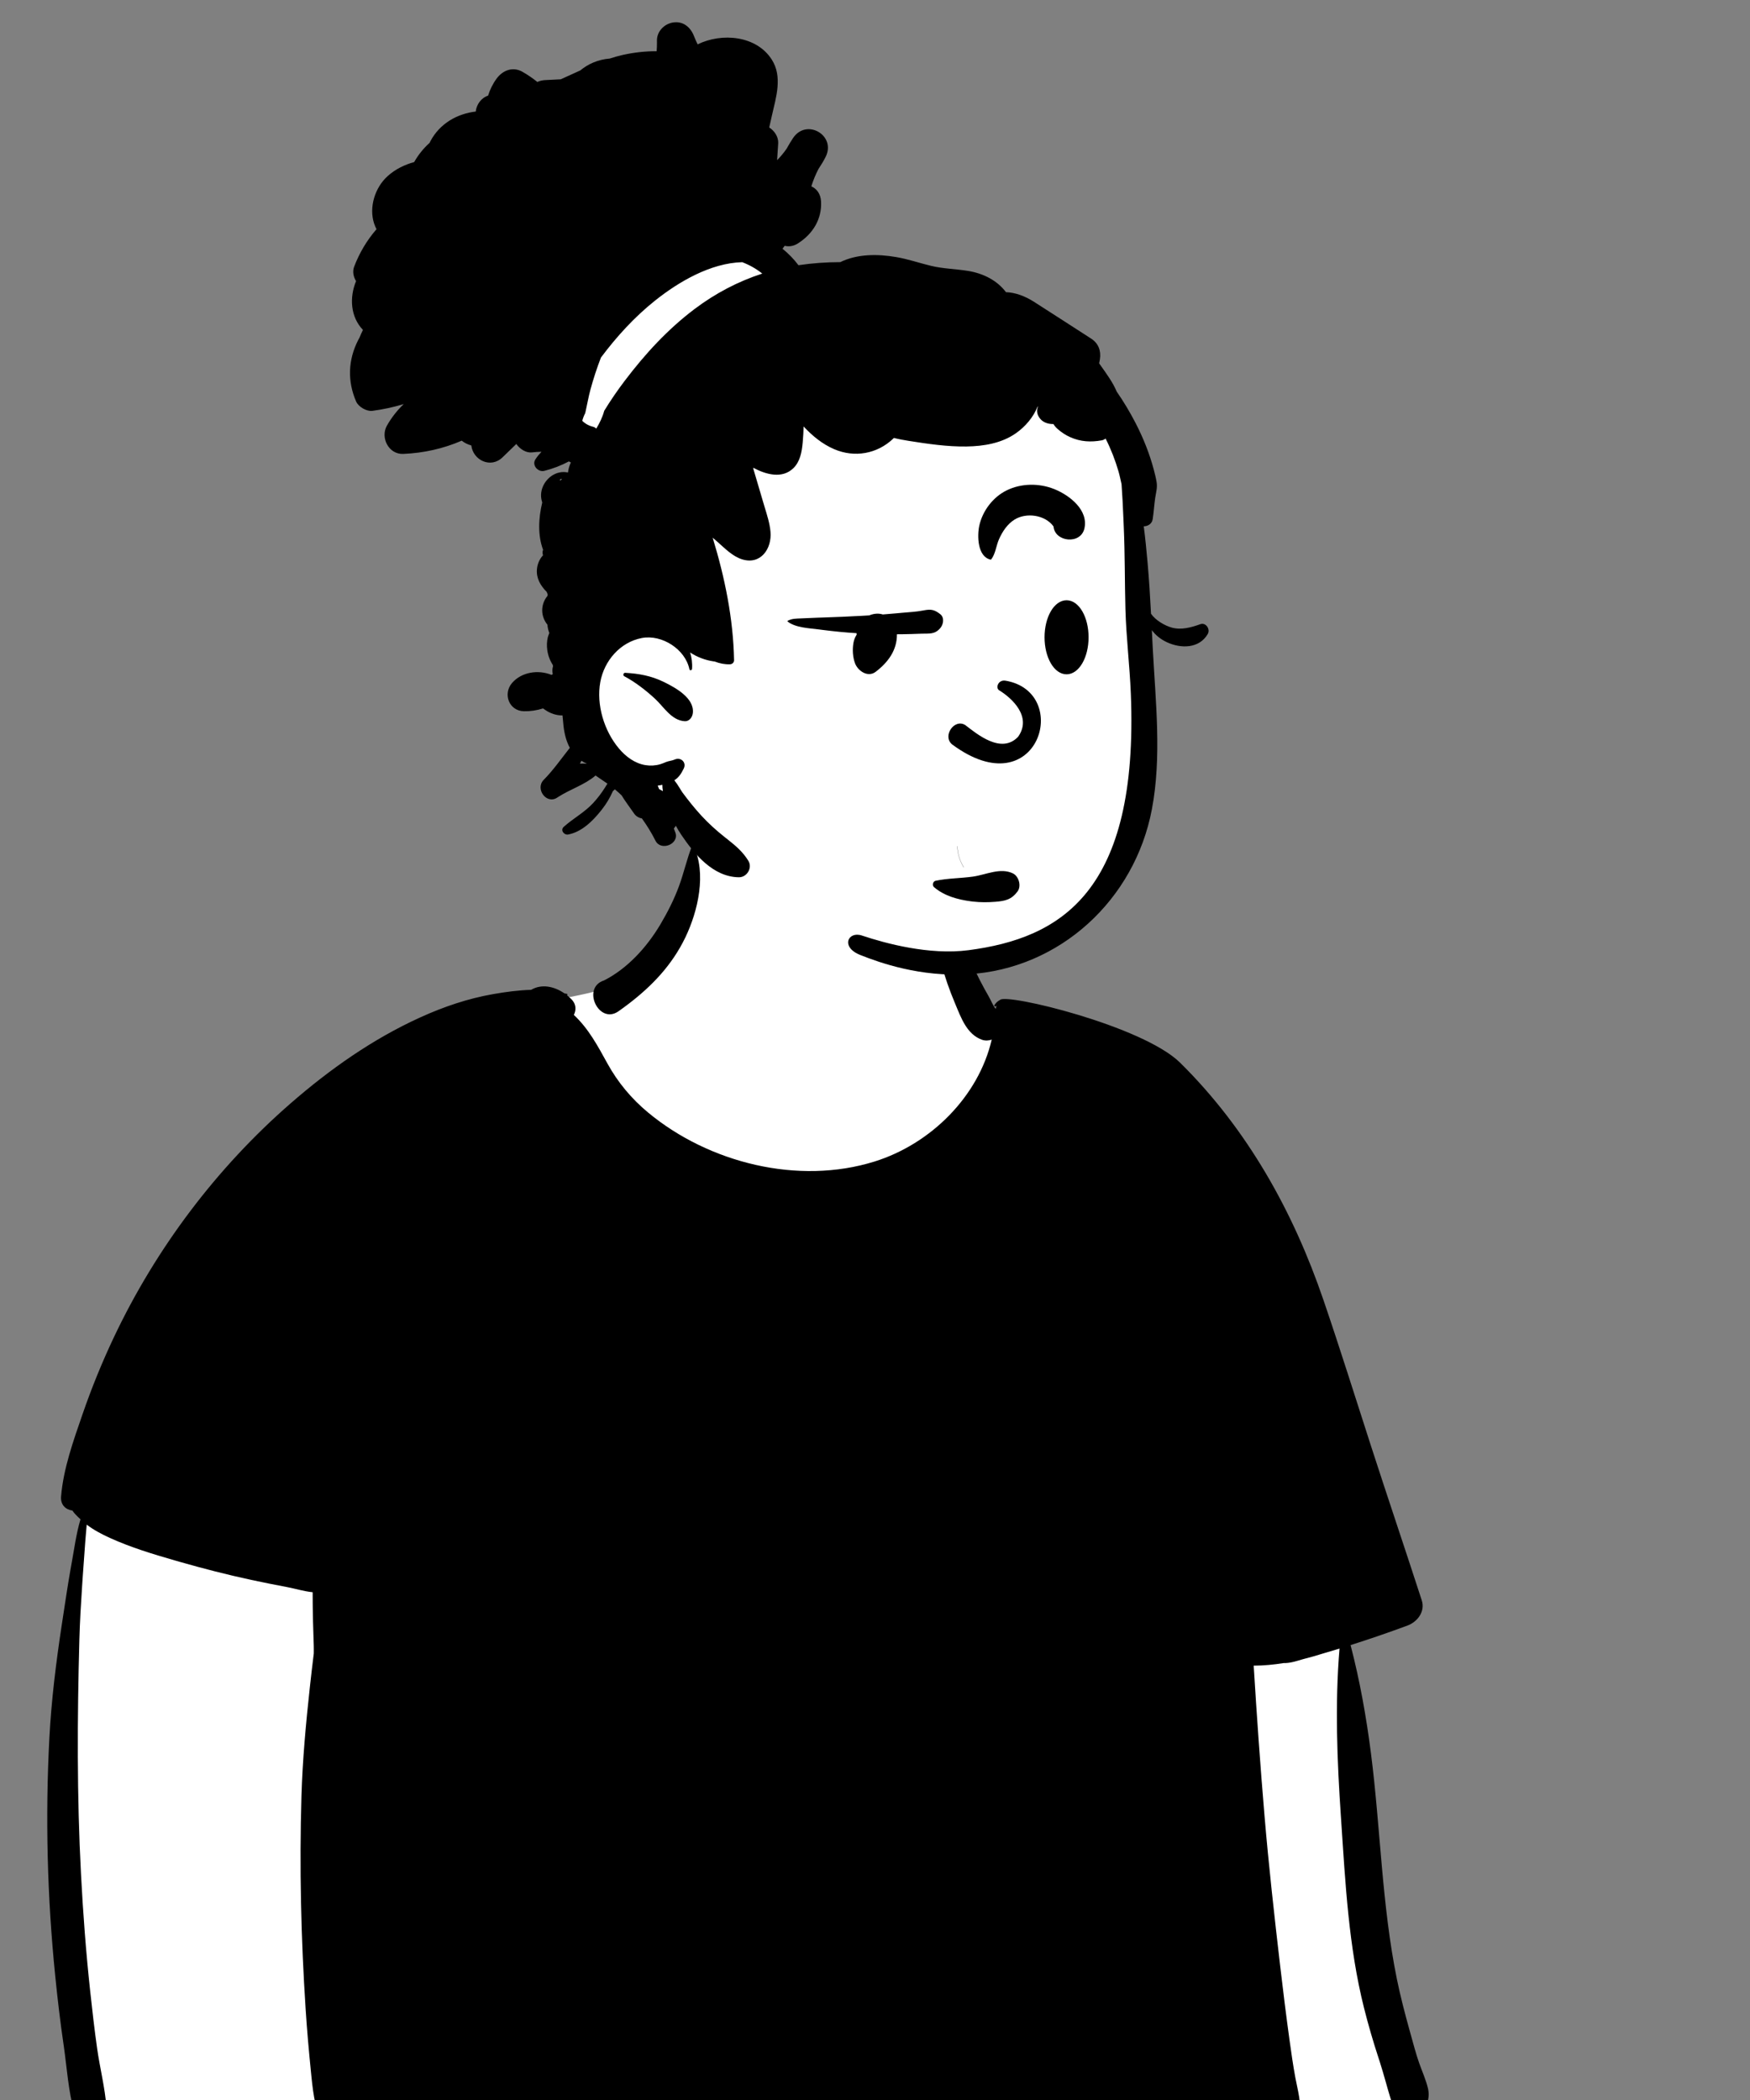 <?xml version="1.0" encoding="UTF-8"?>
<svg width="1000px" height="1200px" viewBox="0 0 1000 1200" version="1.1" xmlns="http://www.w3.org/2000/svg" xmlns:xlink="http://www.w3.org/1999/xlink">
    <rect x="0" y="0" width="1000" height="1200" fill="#808080" stroke="none"/>
    <!-- Generator: Sketch 62 (91390) - https://sketch.com -->
    <title>body/mono/Tee 1</title>
    <desc>Created with Sketch.</desc>
  <g transform="translate(0, 500)">
    <g id="body/mono/Tee-2" stroke="none" stroke-width="1" fill="none" fill-rule="evenodd">
        <path d="M48,350.796 L764.472,407.675 L765.222,412.544 C777.228,490.734 783.292,543.78 783.415,571.683 L783.417,572.538 C783.417,600.204 791.91,644.206 808.896,704.542 L809.947,708.257 L47,709.586 L38,527.974 L48,350.796 Z M472.17,-38.909 C501.302,-37.471 530.662,-24.982 532.93,-17 C537.98,0.777 546.102,76.874 572.812,88.565 C599.521,100.256 656.543,89.598 672.846,117.517 C689.149,145.437 742.69,259.25 742.69,285.769 C742.69,303.449 568.208,309.585 219.244,304.18 C223.698,161.778 242.271,86.922 274.961,79.612 L277.88,78.967 C325.155,68.64 353.41,68.307 369.537,51.66 C385.993,34.672 388.98,5.514 395.807,-17 C399.568,-29.405 436.421,-40.673 472.17,-38.909 Z" id="🎨-Background" fill="#FFFFFF"></path>
        <path d="M536.057,5.597 C536.167,5.514 536.278,5.487 536.397,5.547 C538.667,6.637 539.137,8.817 539.917,11.087 C541.057,14.407 542.377,17.647 543.597,20.937 C546.028,27.537 548.347,34.127 551.057,40.617 C553.837,47.297 556.717,53.857 560.017,60.307 C561.607,63.427 563.317,66.487 565.057,69.527 C566.257,71.637 567.377,74.537 568.957,76.517 C569.077,75.887 569.247,75.287 569.447,74.727 C569.238,74.827 569.037,74.937 568.847,75.057 C568.447,75.307 567.967,74.807 568.207,74.417 C569.067,72.997 570.187,72.037 571.467,71.387 C575.007,67.457 653.036,86.212 674.367,107.277 C713,145.428 739.077,192.597 756.227,242.777 C765.697,270.467 774.417,298.427 783.427,326.267 C792.947,355.707 802.887,385.017 812.427,414.437 C814.517,420.907 809.957,426.787 804.197,428.917 C793.467,432.877 782.657,436.607 771.757,440.057 C777.047,460.367 780.747,481.107 783.407,501.907 C788.897,544.797 789.587,588.557 798.238,630.997 C800.224,640.737 802.737,650.34 805.392,659.917 L806.007,662.127 C807.587,667.747 809.028,673.417 810.967,678.917 C812.637,683.647 814.797,688.417 815.967,693.297 C817.337,699.037 815.317,705.307 809.947,708.257 C805.637,710.627 799.467,709.647 796.867,705.197 C796.337,704.287 796.017,703.297 795.887,702.297 C795.497,701.467 795.137,700.617 794.817,699.747 C794.692,699.412 794.582,699.064 794.477,698.715 L794.167,697.677 C793.407,695.197 792.707,692.697 792.007,690.197 C790.867,686.185 789.72,682.189 788.452,678.213 L787.807,676.227 C784.667,666.667 781.857,657.027 779.407,647.267 C770.639,612.27 768.779,576.037 766.372,540.171 L766.247,538.317 C764.067,506.177 762.767,474.107 765.437,442.037 L765.072,442.155 L765.072,442.155 L764.707,442.267 C761.238,443.327 757.757,444.367 754.267,445.377 C754.157,445.417 754.057,445.457 753.947,445.487 C751.714,446.178 749.418,446.835 747.083,447.446 L745.677,447.807 L744.687,448.077 L743.645,448.373 C740.338,449.332 736.966,450.435 733.537,450.327 C727.857,451.237 722.077,451.787 716.397,451.807 C718.147,480.417 720.167,509.007 722.577,537.567 C724.997,566.277 728.207,594.877 731.537,623.477 C733.177,637.607 734.937,651.707 736.877,665.787 C737.857,672.927 738.877,680.027 740.177,687.107 C741.517,694.347 743.887,702.087 742.457,709.407 C742.427,709.397 742.397,709.387 742.367,709.387 C741.887,711.507 740.607,713.407 738.377,714.717 C734.287,717.107 728.567,715.707 726.217,711.527 C726.017,711.177 725.827,710.817 725.647,710.447 C723.238,711.477 720.597,711.877 717.357,711.907 L673.417,712.347 L673.417,712.347 C653.447,712.547 633.477,712.757 613.497,713.047 C550.768,713.971 488.039,715.038 425.31,715.797 L401.787,716.067 C366.507,716.437 331.207,717.167 295.927,717.157 C278.278,717.157 260.647,717.097 242.997,716.667 C234.447,716.457 225.917,716.127 217.377,715.777 L215.869,715.708 C209.052,715.371 201.813,714.74 195.147,716.267 C193.307,719.847 188.607,720.587 186.147,716.927 C180.525,708.552 178.991,696.868 177.953,686.633 L177.587,682.947 C176.437,671.477 175.427,660.007 174.677,648.517 C172.017,607.807 171.047,567.057 172.267,526.267 C172.887,505.477 174.797,484.807 177.057,464.137 C177.767,457.687 178.507,451.247 179.307,444.817 L179.321,442.53 C179.322,441.799 179.317,441.102 179.297,440.447 L179.098,434.242 C178.932,429.071 178.778,423.897 178.714,418.722 L178.687,415.617 L178.657,409.837 C173.717,409.367 168.447,407.727 164.187,406.937 C157.278,405.647 150.387,404.257 143.517,402.787 C129.757,399.827 116.147,396.327 102.627,392.457 L99.752,391.631 C87.276,388.036 74.629,384.203 62.827,378.827 C58.207,376.717 53.597,374.337 49.547,371.217 C49.307,374.497 48.937,377.767 48.717,381.017 C48.278,387.447 47.757,393.857 47.327,400.287 L46.916,406.405 C46.24,416.598 45.632,426.782 45.357,437.007 C44.137,481.607 43.927,526.397 46.287,570.967 C47.457,593.277 49.127,615.587 51.537,637.807 C52.717,648.737 53.967,659.697 55.507,670.587 C57.097,681.777 59.967,692.897 60.847,704.167 C61.687,715.037 45.067,716.617 42.337,706.677 C39.068,694.758 38.235,681.9 36.512,669.646 L36.317,668.287 C34.407,655.267 32.877,642.197 31.557,629.107 C27,583.957 25.817,538.577 28.207,493.257 C29.343,471.552 32.037,449.93 35.298,428.454 L35.677,425.977 C37.161,416.359 38.551,406.741 40.232,397.166 L40.877,393.577 C42.387,385.347 43.547,376.397 45.997,368.167 L45.269,367.495 C43.907,366.227 42.432,364.759 41.357,363.177 C37.657,362.677 34.507,360.017 34.897,355.187 C36.167,339.317 41.967,323.177 47.137,308.197 C52.327,293.137 58.347,278.357 65.167,263.957 C89.157,213.347 123.707,167.397 165.957,130.587 C188.367,111.057 212.927,93.737 240.067,81.407 C253.447,75.317 267.287,70.607 281.787,68.067 C288.967,66.807 296.217,65.827 303.517,65.617 C309.439,62.12 316.471,63.592 322.206,67.425 L322.517,67.637 L322.528,67.637 L323.997,67.927 L323.997,67.927 C324.357,67.997 324.347,68.567 323.997,68.647 C323.977,68.647 323.947,68.657 323.927,68.667 C324.867,69.407 325.757,70.197 326.587,71.047 C329.327,73.847 329.317,77.227 327.907,79.957 C336.297,87.737 341.597,97.727 347.147,107.797 C353.097,118.577 360.887,127.897 370.367,135.757 C405.117,164.577 456.227,177.327 499.767,163.717 C531.787,153.717 559.137,126.647 566.697,94.057 C564.907,94.697 562.967,94.797 561.127,94.137 C552.486,91.056 549.192,81.613 545.887,73.717 L545.727,73.337 C542.497,65.687 539.787,57.917 537.647,49.897 C535.488,41.797 534.217,33.247 533.687,24.887 C533.482,21.581 533.572,18.276 533.743,14.97 L533.895,12.237 C534.012,9.761 533.976,7.23 536.057,5.597 Z M395.467,-16.693 C395.587,-16.993 396.058,-17.153 396.238,-16.793 C403.887,-1.013 398.868,20.607 391.637,35.657 C384.067,51.397 372.668,63.337 359.158,73.667 C357.298,75.087 355.387,76.487 353.447,77.857 C342.176,85.817 332.137,64.357 345.147,60.257 C358.707,53.367 369.728,41.087 377.387,28.187 C381.527,21.217 385.197,13.957 388.007,6.337 C390.808,-1.263 392.488,-9.173 395.467,-16.693 Z" id="🖍-Ink" fill="#000000"></path>
    </g>
  </g>
  <g transform="translate(290, 100) scale(0.9)">
    <g id="head/mono/Bun-2" stroke="none" stroke-width="1" fill="none" fill-rule="evenodd">
        <path d="M397.502,243.757 C395.126,213.013 398.808,180.789 386.954,151.567 C366.286,103.082 308.33,86.916 263.399,68.457 C245.399,63.138 184.83,62.395 163.754,55.355 C116.054,39.423 104.657,20.441 66.755,50.776 C60.357,55.958 56.354,61.59 53.434,69.285 L53.554,69.318 C52.72,72.526 53.614,75.727 55.493,78.172 C39.059,94.97 32.182,120.154 40.614,142.515 C68.131,200.704 66.837,232.167 57.971,294.723 C46.393,353.123 72.85,374.456 116.666,406.232 C114.882,409.691 114.512,414.288 116.838,417.34 C167.505,488.539 263.038,522.533 344.891,486.395 C378.116,471.607 392.949,436.224 401.414,404.297 C411.275,368.548 414.305,330.878 406.277,294.462 C403.039,277.62 398.821,260.9 397.502,243.757 Z" id="🎨-Background" fill="#FFFFFF"></path>
        <path d="M105.244,-96.863 C111.394,-97.786 116.039,-93.971 118.248,-88.592 L118.364,-88.303 C119.074,-86.473 119.864,-84.693 120.714,-82.943 C136.104,-90.493 158.064,-88.553 167.804,-73.263 C174.754,-62.343 170.514,-49.383 167.894,-37.803 L166.174,-30.173 C169.499,-28.057 172.006,-24.268 171.888,-20.345 L171.874,-20.043 L171.174,-9.403 C173.394,-11.653 175.424,-14.103 177.234,-16.713 C178.484,-19.003 179.834,-21.253 181.284,-23.433 C189.814,-36.263 208.964,-25.113 201.924,-11.373 C200.574,-8.723 199.054,-6.213 197.424,-3.793 C195.584,-0.223 194.074,3.447 192.914,7.217 C196.244,8.667 198.804,11.887 199.074,16.747 C199.704,28.097 193.744,37.567 184.264,43.517 C181.474,45.267 178.594,45.607 175.984,44.957 C175.524,45.577 175.064,46.197 174.624,46.827 C178.404,49.897 181.814,53.397 184.744,57.277 C193.564,55.957 202.434,55.337 211.304,55.317 C222.144,50.007 235.124,50.117 246.774,52.107 C254.274,53.387 261.474,55.877 268.854,57.667 C276.634,59.547 284.534,59.617 292.404,60.897 C302.324,62.507 311.024,67.087 316.494,74.397 C322.504,74.577 328.824,77.037 334.064,80.377 C346.264,88.157 358.394,96.047 370.564,103.877 C375.235,106.883 376.981,111.682 376.122,117.035 L376.064,117.377 L375.654,119.597 L376.617,120.964 C380.341,126.223 384.394,131.732 386.804,137.537 C391.264,143.967 395.294,150.707 398.864,157.657 C403.674,166.997 407.644,176.897 410.334,187.057 C411.004,189.627 411.674,192.217 412.114,194.837 C412.744,198.537 411.774,201.407 411.244,204.957 C410.584,209.457 410.344,214.017 409.644,218.527 C409.174,221.517 406.634,222.987 403.974,223.067 C404.974,230.677 405.694,238.337 406.384,245.937 C407.354,256.797 408.014,267.687 408.584,278.577 C411.524,282.847 417.534,286.227 421.874,287.397 C427.884,289.007 434.184,287.257 439.864,285.207 C443.434,283.917 446.364,288.407 444.624,291.407 C439.154,300.827 427.454,300.787 418.594,296.617 C414.844,294.857 411.554,292.307 409.114,288.987 C409.264,292.147 409.424,295.307 409.584,298.477 L409.733,301.348 C411.535,334.88 415.424,369.566 409.124,402.767 C398.214,460.277 350.622,504.067 292.484,507.467 C261.976,509.252 236.571,500.241 223.937,495.214 C211.304,490.187 216.214,479.938 224.984,482.868 C240.092,487.915 267.846,495.434 292.684,492.187 C351.224,484.534 400.864,455.275 395.764,329.257 C395.041,311.387 392.814,293.507 392.334,275.637 C391.874,258.167 392.044,240.687 391.274,223.227 L391.017,217.27 C390.717,210.309 390.395,203.316 389.874,196.347 C389.244,193.647 388.724,190.907 387.954,188.257 C385.864,181.047 383.134,174.037 379.744,167.347 C378.994,167.917 378.154,168.327 377.244,168.487 C370.334,169.727 363.854,169.377 357.384,166.497 C354.364,165.167 351.704,163.397 349.224,161.207 C348.044,160.177 347.254,159.177 346.634,158.137 C343.504,158.187 340.374,157.247 338.414,154.997 C336.179,152.433 335.807,149.784 336.682,147.332 L336.774,147.087 L336.554,147.007 C333.914,153.837 328.654,159.847 322.884,163.907 C313.764,170.347 302.354,172.207 291.414,172.377 C279.334,172.557 266.594,170.697 254.674,168.797 C251.524,168.297 248.394,167.727 245.324,166.957 C245.204,167.077 245.084,167.217 244.954,167.337 C234.724,177.127 220.334,179.647 207.354,174.057 C199.854,170.827 193.564,165.627 188.004,159.667 C187.924,162.787 187.764,165.907 187.494,168.997 L187.382,170.224 C186.829,175.979 185.763,182.084 181.414,186.237 C174.384,192.967 164.184,190.267 156.074,185.887 C156.084,186.097 156.084,186.317 156.084,186.537 C158.274,193.977 160.474,201.427 162.674,208.877 L163.148,210.464 C164.748,215.754 166.502,221.051 166.984,226.587 C167.904,237.167 160.864,247.617 149.104,244.067 C142.935,242.212 137.994,237.025 133.252,232.871 L130.264,230.287 C137.994,255.557 143.354,281.727 143.854,308.097 C143.884,309.527 142.654,310.607 141.294,310.657 C138.114,310.787 134.694,310.157 131.494,308.887 C131.314,308.877 131.134,308.867 130.944,308.837 C125.484,308.047 120.414,306.077 115.944,303.167 C116.974,306.437 117.434,309.947 117.164,313.617 C117.094,314.507 115.704,314.817 115.504,313.837 C112.924,301.147 98.074,291.557 85.274,293.987 C71.534,296.597 61.414,308.417 58.934,321.867 C56.274,336.317 61.364,353.027 70.794,364.177 C75.134,369.317 80.844,373.607 87.624,374.687 C90.724,375.177 93.944,375.007 96.954,374.127 C98.234,373.747 99.434,373.217 100.654,372.717 C102.434,371.997 104.514,371.887 106.194,371.127 C110.004,369.417 113.834,372.927 111.904,376.837 C110.224,380.247 108.714,382.547 105.924,384.307 C108.184,387.067 110.234,390.907 110.994,391.937 C114.874,397.177 118.814,402.127 123.234,406.917 C127.734,411.777 132.644,416.217 137.834,420.327 L140.016,422.051 C145.015,426.016 149.368,429.69 152.894,435.377 C155.674,439.867 152.074,445.957 146.864,445.887 C130.564,445.657 118.714,431.337 110.274,418.827 C109.074,417.037 107.944,415.147 106.894,413.207 C106.514,413.817 106.094,414.387 105.624,414.907 L106.554,417.407 C109.314,424.767 97.424,429.577 93.974,422.707 C91.464,417.727 88.554,412.987 85.314,408.507 C83.404,408.237 81.534,407.077 80.494,405.577 C77.864,401.767 74.914,397.917 72.424,393.857 C71.044,392.547 69.624,391.287 68.174,390.057 C67.754,390.427 67.324,390.797 66.914,391.187 C65.094,395.337 62.844,399.127 60.054,402.697 L59.456,403.459 C54.111,410.195 47.149,417.089 38.534,418.737 C35.904,419.237 33.374,415.967 35.704,413.877 C41.734,408.457 48.864,404.767 54.424,398.717 C57.163,395.736 59.678,392.454 61.841,389.014 L62.334,388.217 C62.694,387.627 63.064,387.037 63.444,386.437 C60.934,384.727 58.424,383.007 55.914,381.287 C49.004,387.19 40.006,389.891 32.364,394.781 L31.604,395.277 C24.694,399.897 17.414,389.677 22.954,384.067 C29.061,377.906 34.159,370.559 39.569,363.711 C37.025,359.025 35.821,353.484 35.37,347.884 C35.192,346.299 35.053,344.713 34.914,343.127 C31.034,343.187 27.134,341.857 23.834,339.567 L22.584,338.677 C18.574,339.957 14.364,340.577 10.334,340.467 C0.854,340.187 -3.026,329.357 2.904,322.507 C8.954,315.507 19.544,313.977 27.934,317.377 C28.204,317.237 28.484,317.087 28.754,316.937 C28.354,315.097 28.443,313.428 28.898,311.962 L28.766,311.068 C26.921,308.237 25.708,305.005 25.248,301.59 C24.884,298.885 24.958,296.204 25.584,293.533 C25.792,292.644 26.225,291.723 26.556,290.796 C25.874,289.074 25.473,287.294 25.349,285.504 C25.158,285.277 24.968,285.044 24.788,284.792 C20.625,278.947 21.466,271.904 25.428,267.174 C25.446,266.873 25.474,266.572 25.515,266.273 C25.283,265.751 25.07,265.224 24.876,264.691 C21.005,260.786 18.163,256.087 18.693,250.264 C19.004,246.838 20.412,243.754 22.543,241.449 C22.165,240.331 22.129,239.036 22.587,237.955 C19.186,228.909 19.616,218.014 22.064,207.897 C21.524,206.357 21.244,204.687 21.304,202.917 C21.584,195.407 28.084,188.507 35.784,188.597 C36.711,188.605 37.579,188.726 38.413,188.903 L38.424,188.724 C38.719,186.47 39.339,184.387 40.244,182.518 C39.799,182.357 39.387,182.126 39.026,181.819 C34.092,184.451 28.871,186.463 23.397,187.834 C19.372,188.842 15.249,184.267 17.751,180.489 C18.912,178.736 20.193,177.162 21.573,175.724 C19.611,175.735 17.619,175.868 15.604,176.127 C11.984,176.597 7.944,174.127 5.594,170.787 C2.674,173.627 -0.256,176.457 -3.186,179.287 C-10.606,186.477 -21.816,181.187 -22.986,171.707 C-25.196,171.117 -27.256,170.117 -29.066,168.687 C-40.766,173.767 -53.356,176.557 -66.226,177.087 C-75.466,177.467 -80.866,166.707 -76.546,159.107 C-73.646,154.007 -70.046,149.427 -65.896,145.447 C-72.336,147.417 -78.986,148.837 -85.776,149.747 C-89.446,150.237 -94.636,147.197 -96.106,143.827 C-101.726,130.867 -101.246,117.357 -94.776,104.747 C-94.526,104.247 -94.246,103.767 -93.976,103.287 C-93.306,101.617 -92.576,99.967 -91.786,98.347 C-99.746,90.047 -100.436,77.707 -96.146,67.377 C-97.866,64.587 -98.526,61.227 -97.356,58.187 C-94.026,49.437 -89.226,41.357 -83.166,34.417 C-83.746,33.297 -84.256,32.107 -84.686,30.827 C-88.096,20.477 -84.146,7.987 -76.176,0.777 C-71.166,-3.763 -65.406,-6.483 -59.256,-8.223 C-56.666,-12.803 -53.336,-16.933 -49.456,-20.413 C-49.306,-20.743 -49.156,-21.073 -48.986,-21.403 C-42.946,-32.783 -31.946,-38.883 -20.156,-40.293 C-19.696,-44.743 -16.696,-48.993 -12.336,-50.373 C-11.136,-54.223 -9.346,-57.903 -6.886,-61.243 C-3.016,-66.503 3.414,-68.983 9.474,-65.533 C12.794,-63.643 15.974,-61.473 18.954,-59.073 C20.292,-59.7 21.81,-60.107 23.522,-60.236 L23.954,-60.263 L33.814,-60.763 C37.944,-62.593 42.064,-64.513 46.194,-66.383 C48.674,-68.433 51.444,-70.143 54.464,-71.413 C57.884,-72.843 61.384,-73.653 64.894,-73.923 C67.744,-74.853 70.614,-75.673 73.534,-76.313 C80.394,-77.813 87.574,-78.653 94.694,-78.583 C94.84,-80.426 94.912,-82.291 94.898,-84.177 L94.884,-85.123 C94.724,-91.173 99.554,-96.003 105.244,-96.863 Z M98.334,387.187 C97.354,387.397 96.364,387.567 95.374,387.687 C95.674,388.427 95.974,389.167 96.264,389.907 C97.064,390.357 97.874,390.787 98.684,391.187 C98.444,389.827 98.304,388.457 98.334,387.187 Z M46.957,371.92 L46.292,373.144 C46.184,373.345 46.078,373.543 45.974,373.737 C47.384,373.627 48.804,373.657 50.204,373.817 L50.2,373.668 C50.02,373.607 49.84,373.551 49.668,373.467 C48.702,373.003 47.804,372.483 46.957,371.92 Z M74.724,316.067 C83.571,316.583 91.067,317.939 99.113,321.809 L99.804,322.147 C106.914,325.677 118.674,332.197 117.684,341.547 C117.404,344.207 115.474,347.007 112.434,346.797 C104.104,346.227 99.344,337.827 93.704,332.587 C88.014,327.307 81.024,321.877 74.134,318.247 C73.16,317.736 73.544,316.119 74.603,316.067 L74.724,316.067 Z M34.604,192.877 C32.484,192.947 33.194,195.007 34.284,193.287 C34.374,193.147 34.484,193.007 34.604,192.877 Z M149.04,55.355 C128.962,55.883 108.755,67.738 93.714,79.721 C80.629,90.146 69.33,102.546 59.325,115.911 C56.751,122.567 54.541,129.362 52.674,136.207 C51.444,140.727 50.674,145.297 49.644,149.857 L49.324,151.255 C48.515,152.767 47.914,154.394 47.476,156.075 C49.299,157.903 51.664,159.212 54.268,159.833 C55.107,160.033 55.804,160.466 56.355,161.04 C58.451,157.542 60.283,153.85 61.349,149.936 L61.388,149.755 C65.417,143.156 69.793,136.762 74.484,130.587 C87.424,113.537 101.674,97.997 118.804,85.067 C131.794,75.267 146.314,67.587 161.754,62.597 C157.975,59.548 153.683,57.136 149.04,55.355 Z" id="🖍-Ink" fill="#000000"></path>
    </g>
  </g>
  <g transform="translate(400, 250)">
    <g id="face/Suspicious" stroke="none" stroke-width="1" fill="none" fill-rule="evenodd">
        <path d="M155.884,250.932 C163.443,249.88 171.571,245.599 178.791,249.078 C182.166,250.704 183.768,256.265 181.486,259.356 C178.001,264.077 174.403,264.858 168.746,265.312 C164.505,265.652 160.241,265.677 156.011,265.188 L154.935,265.056 C147.387,264.082 139.542,261.975 133.695,256.903 C132.499,255.865 133.112,253.623 134.647,253.299 C141.591,251.838 148.855,251.911 155.884,250.932 Z M146.987,233.526 C146.984,233.465 147.077,233.465 147.08,233.526 C147.263,237.846 148.477,241.851 150.721,245.547 C150.752,245.6 150.671,245.647 150.64,245.595 C148.395,241.896 147.17,237.85 146.987,233.526 Z M170.814,144.367 C178.366,148.957 189.872,159.66 181.748,171.04 C172.186,181.073 158.419,169.569 151.634,164.366 C145.343,160.334 138.275,170.705 144.112,175.413 C193.136,211.708 213.031,145.567 174.634,138.97 C170.406,138.243 168.836,142.947 170.814,144.367 Z M209.464,93 C211.237,93 212.933,93.602 214.478,94.716 C215.998,95.812 217.374,97.412 218.52,99.407 C220.689,103.183 222.045,108.396 222.045,114.16 C222.045,119.925 220.689,125.138 218.52,128.914 C217.374,130.909 215.998,132.509 214.478,133.605 C212.933,134.718 211.237,135.32 209.464,135.32 C207.691,135.32 205.995,134.718 204.45,133.605 C202.93,132.509 201.554,130.909 200.408,128.914 C198.239,125.138 196.883,119.925 196.883,114.16 C196.883,108.396 198.239,103.183 200.408,99.407 C201.554,97.412 202.93,95.812 204.45,94.716 C205.995,93.602 207.691,93 209.464,93 Z M127.347,98.88 L128.014,98.753 C131.909,98.045 133.877,98.283 137.269,100.938 C139.818,102.933 139.088,106.862 137.269,108.96 C134.1,112.616 131.005,111.968 126.665,112.108 L126.36,112.119 C122.743,112.266 119.123,112.369 115.503,112.424 C114.513,112.44 113.522,112.436 112.532,112.442 C112.637,121.603 107.355,128.578 100.399,133.881 C95.903,137.31 90.216,133.354 88.612,129.086 C87.285,125.554 87,121.211 87.688,117.344 C87.943,115.918 88.474,114.371 89.286,113.052 L89.515,112.698 L89.478,112.192 C89.469,112.067 89.478,111.946 89.474,111.821 C83.016,111.428 76.596,110.781 70.178,109.967 L68.039,109.69 C62.561,108.965 54.516,108.732 50.083,105.169 C49.943,105.055 49.993,104.806 50.141,104.727 C52.578,103.414 55.05,103.489 57.776,103.368 L58.167,103.349 C61.131,103.196 64.088,103.068 67.05,102.967 L70.015,102.874 C77.597,102.657 85.186,102.289 92.761,101.886 C94.078,101.816 95.395,101.733 96.714,101.652 C98.093,101.074 99.559,100.728 101.007,100.664 C102.207,100.61 103.361,100.776 104.446,101.121 C107.212,100.907 109.978,100.674 112.74,100.424 L115.503,100.168 C119.401,99.797 123.499,99.635 127.347,98.88 Z M175.215,30.22 C183.548,26.125 193.68,26.025 202.262,29.414 L202.831,29.644 C211.499,33.241 221.943,41.549 219.681,51.898 C217.612,61.37 202.755,59.765 202.002,50.812 C197.205,44.166 186.448,42.708 179.686,46.934 C175.585,49.498 172.77,53.815 170.846,58.169 C169.206,61.877 168.897,66.456 166.378,69.686 C166.296,69.791 166.132,69.81 166.013,69.782 C158.501,68.044 158.327,56.107 159.608,50.317 C161.469,41.899 167.442,34.042 175.215,30.22 Z" id="🖍-Ink" fill="#000000"></path>
    </g>
  </g>
</svg>

